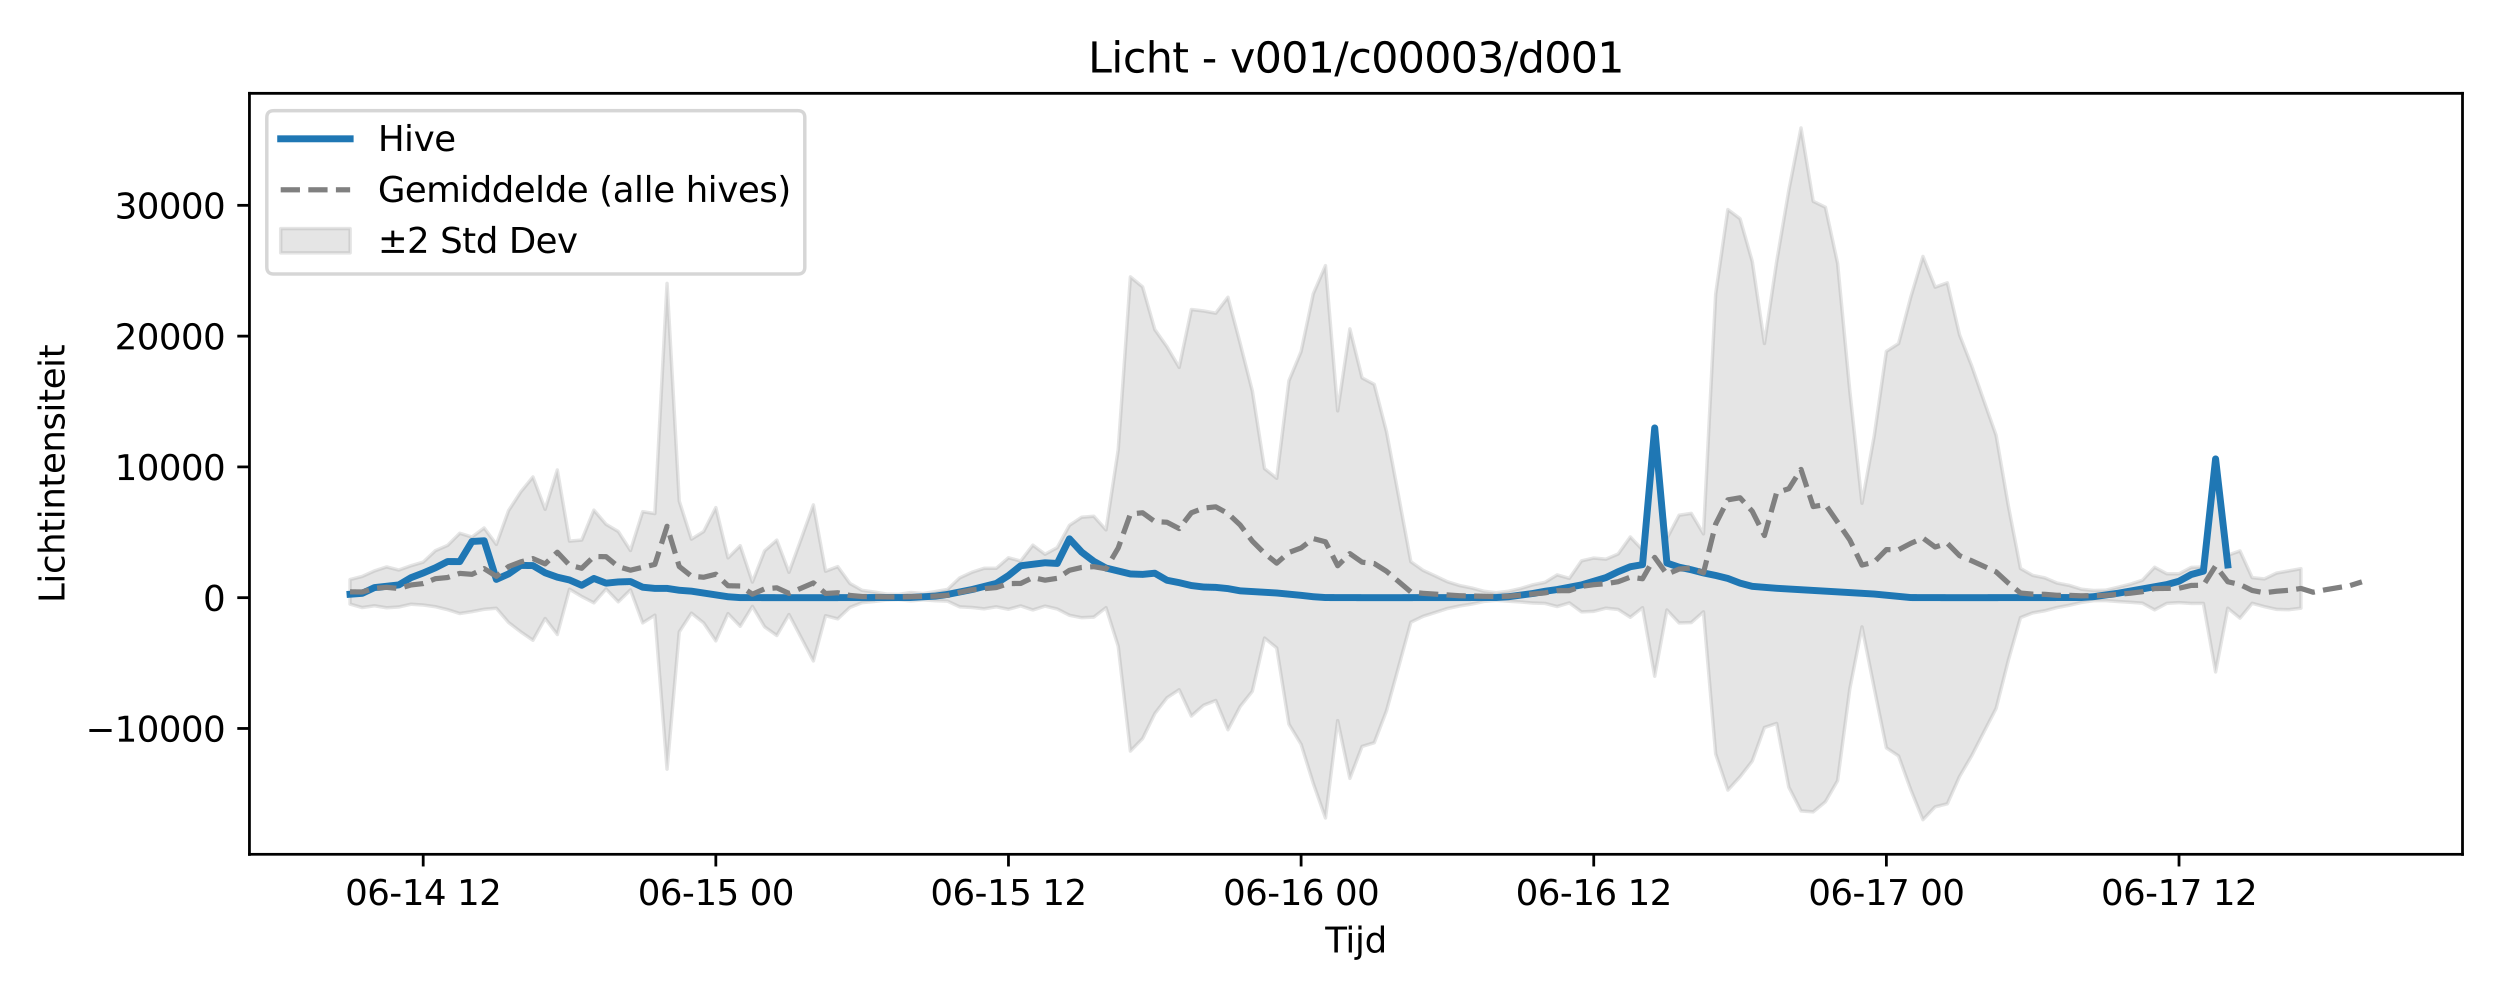 <?xml version="1.0" encoding="utf-8" standalone="no"?>
<!DOCTYPE svg PUBLIC "-//W3C//DTD SVG 1.1//EN"
  "http://www.w3.org/Graphics/SVG/1.1/DTD/svg11.dtd">
<svg xmlns:xlink="http://www.w3.org/1999/xlink" width="720pt" height="288pt" viewBox="0 0 720 288" xmlns="http://www.w3.org/2000/svg" version="1.1">
 <defs>
  <style type="text/css">*{stroke-linejoin: round; stroke-linecap: butt}</style>
 </defs>
 <g id="figure_1">
  <g id="patch_1">
   <path d="M 0 288 
L 720 288 
L 720 0 
L 0 0 
z
" style="fill: #ffffff"/>
  </g>
  <g id="axes_1">
   <g id="patch_2">
    <path d="M 71.84 246.04 
L 709.2 246.04 
L 709.2 26.88 
L 71.84 26.88 
z
" style="fill: #ffffff"/>
   </g>
   <g id="FillBetweenPolyCollection_1">
    <defs>
     <path id="m63adc427f9" d="M 100.811 -121.093 
L 100.811 -114.023 
L 104.323 -113.017 
L 107.834 -113.537 
L 111.346 -112.962 
L 114.857 -113.189 
L 118.369 -113.981 
L 121.881 -113.755 
L 125.392 -113.27 
L 128.904 -112.419 
L 132.416 -111.305 
L 135.927 -111.852 
L 139.439 -112.524 
L 142.95 -112.824 
L 146.462 -108.725 
L 149.974 -106.02 
L 153.485 -103.599 
L 156.997 -109.879 
L 160.509 -105.257 
L 164.02 -118.308 
L 167.532 -116.21 
L 171.043 -114.378 
L 174.555 -118.353 
L 178.067 -114.666 
L 181.578 -118.114 
L 185.09 -108.609 
L 188.602 -110.822 
L 192.113 -66.468 
L 195.625 -106.007 
L 199.136 -111.414 
L 202.648 -108.592 
L 206.16 -103.433 
L 209.671 -111.276 
L 213.183 -107.619 
L 216.695 -113.359 
L 220.206 -107.466 
L 223.718 -104.97 
L 227.229 -111.023 
L 230.741 -104.342 
L 234.253 -97.64 
L 237.764 -110.677 
L 241.276 -109.77 
L 244.788 -113.078 
L 248.299 -114.436 
L 251.811 -114.77 
L 255.322 -115.189 
L 258.834 -115.306 
L 262.346 -114.942 
L 265.857 -115.244 
L 269.369 -114.998 
L 272.881 -114.866 
L 276.392 -113.23 
L 279.904 -113.044 
L 283.415 -112.66 
L 286.927 -113.239 
L 290.439 -112.528 
L 293.95 -113.501 
L 297.462 -112.327 
L 300.974 -113.439 
L 304.485 -112.608 
L 307.997 -110.806 
L 311.508 -110.104 
L 315.02 -110.277 
L 318.532 -112.992 
L 322.043 -101.89 
L 325.555 -71.683 
L 329.067 -75.268 
L 332.578 -82.468 
L 336.09 -87.041 
L 339.601 -89.355 
L 343.113 -81.78 
L 346.625 -84.889 
L 350.136 -86.26 
L 353.648 -77.827 
L 357.16 -84.499 
L 360.671 -88.916 
L 364.183 -104.244 
L 367.694 -101.375 
L 371.206 -79.444 
L 374.718 -73.642 
L 378.229 -62.376 
L 381.741 -52.418 
L 385.253 -80.473 
L 388.764 -63.826 
L 392.276 -73.025 
L 395.787 -74.1 
L 399.299 -83.255 
L 402.811 -95.965 
L 406.322 -108.8 
L 409.834 -110.491 
L 413.346 -111.6 
L 416.857 -112.74 
L 420.369 -113.486 
L 423.88 -114.028 
L 427.392 -114.79 
L 430.904 -115.094 
L 434.415 -114.845 
L 437.927 -114.636 
L 441.439 -114.327 
L 444.95 -114.222 
L 448.462 -113.313 
L 451.973 -114.359 
L 455.485 -111.776 
L 458.997 -111.935 
L 462.508 -112.846 
L 466.02 -112.479 
L 469.532 -110.222 
L 473.043 -112.992 
L 476.555 -93.24 
L 480.066 -112.322 
L 483.578 -108.594 
L 487.09 -108.699 
L 490.601 -111.795 
L 494.113 -70.836 
L 497.625 -60.452 
L 501.136 -64.278 
L 504.648 -68.81 
L 508.159 -78.476 
L 511.671 -79.66 
L 515.183 -61.293 
L 518.694 -54.452 
L 522.206 -54.183 
L 525.718 -57.09 
L 529.229 -63.171 
L 532.741 -89.601 
L 536.252 -107.462 
L 539.764 -89.863 
L 543.276 -72.619 
L 546.787 -70.278 
L 550.299 -60.569 
L 553.811 -51.922 
L 557.322 -55.627 
L 560.834 -56.511 
L 564.345 -64.367 
L 567.857 -70.363 
L 571.369 -77.191 
L 574.88 -83.973 
L 578.392 -97.808 
L 581.904 -110.126 
L 585.415 -111.491 
L 588.927 -112.103 
L 592.438 -113.029 
L 595.95 -113.68 
L 599.462 -114.492 
L 602.973 -115.014 
L 606.485 -115.028 
L 609.997 -114.758 
L 613.508 -114.543 
L 617.02 -114.287 
L 620.531 -112.358 
L 624.043 -114.237 
L 627.555 -114.447 
L 631.066 -114.211 
L 634.578 -114.212 
L 638.09 -94.477 
L 641.601 -112.84 
L 645.113 -109.976 
L 648.624 -114.247 
L 652.136 -113.293 
L 655.648 -112.5 
L 659.159 -112.405 
L 662.671 -112.843 
L 662.671 -124.22 
L 662.671 -124.22 
L 659.159 -123.583 
L 655.648 -122.951 
L 652.136 -121.265 
L 648.624 -121.643 
L 645.113 -129.338 
L 641.601 -128.079 
L 638.09 -155.577 
L 634.578 -124.715 
L 631.066 -124.587 
L 627.555 -122.738 
L 624.043 -122.757 
L 620.531 -124.638 
L 617.02 -120.891 
L 613.508 -119.754 
L 609.997 -118.877 
L 606.485 -118.033 
L 602.973 -117.935 
L 599.462 -118.308 
L 595.95 -119.409 
L 592.438 -120.079 
L 588.927 -121.572 
L 585.415 -122.289 
L 581.904 -124.29 
L 578.392 -142.348 
L 574.88 -162.632 
L 571.369 -172.579 
L 567.857 -182.625 
L 564.345 -191.58 
L 560.834 -206.559 
L 557.322 -205.293 
L 553.811 -214.15 
L 550.299 -202.442 
L 546.787 -189.061 
L 543.276 -186.802 
L 539.764 -162.38 
L 536.252 -143.054 
L 532.741 -175.39 
L 529.229 -212.144 
L 525.718 -228.309 
L 522.206 -230.022 
L 518.694 -251.158 
L 515.183 -233.223 
L 511.671 -212.592 
L 508.159 -189.072 
L 504.648 -212.71 
L 501.136 -225.005 
L 497.625 -227.648 
L 494.113 -203.333 
L 490.601 -134.247 
L 487.09 -140.15 
L 483.578 -139.616 
L 480.066 -132.92 
L 476.555 -161.691 
L 473.043 -129.638 
L 469.532 -133.357 
L 466.02 -128.45 
L 462.508 -126.958 
L 458.997 -127.282 
L 455.485 -126.478 
L 451.973 -121.438 
L 448.462 -122.433 
L 444.95 -120.281 
L 441.439 -119.574 
L 437.927 -118.511 
L 434.415 -117.713 
L 430.904 -117.299 
L 427.392 -117.712 
L 423.88 -118.655 
L 420.369 -119.371 
L 416.857 -120.457 
L 413.346 -122.129 
L 409.834 -123.755 
L 406.322 -126.234 
L 402.811 -145.053 
L 399.299 -163.715 
L 395.787 -177.297 
L 392.276 -179.17 
L 388.764 -193.282 
L 385.253 -169.658 
L 381.741 -211.497 
L 378.229 -203.403 
L 374.718 -186.754 
L 371.206 -178.334 
L 367.694 -150.249 
L 364.183 -153.054 
L 360.671 -175.405 
L 357.16 -189.124 
L 353.648 -202.397 
L 350.136 -197.803 
L 346.625 -198.448 
L 343.113 -198.869 
L 339.601 -182.187 
L 336.09 -188.144 
L 332.578 -193.103 
L 329.067 -205.383 
L 325.555 -208.264 
L 322.043 -158.464 
L 318.532 -135.399 
L 315.02 -139.323 
L 311.508 -139.037 
L 307.997 -136.704 
L 304.485 -130.284 
L 300.974 -128.376 
L 297.462 -131.001 
L 293.95 -126.428 
L 290.439 -127.356 
L 286.927 -124.33 
L 283.415 -124.329 
L 279.904 -123.191 
L 276.392 -121.568 
L 272.881 -118.246 
L 269.369 -117.63 
L 265.857 -117.074 
L 262.346 -117.361 
L 258.834 -116.829 
L 255.322 -116.922 
L 251.811 -117.491 
L 248.299 -117.971 
L 244.788 -119.962 
L 241.276 -124.812 
L 237.764 -123.483 
L 234.253 -142.596 
L 230.741 -132.796 
L 227.229 -123.179 
L 223.718 -132.444 
L 220.206 -129.362 
L 216.695 -120.361 
L 213.183 -130.845 
L 209.671 -127.336 
L 206.16 -141.818 
L 202.648 -134.911 
L 199.136 -132.723 
L 195.625 -143.683 
L 192.113 -206.387 
L 188.602 -140.09 
L 185.09 -140.644 
L 181.578 -129.456 
L 178.067 -134.925 
L 174.555 -136.99 
L 171.043 -141.088 
L 167.532 -132.467 
L 164.02 -132.16 
L 160.509 -152.657 
L 156.997 -141.318 
L 153.485 -150.64 
L 149.974 -146.331 
L 146.462 -140.927 
L 142.95 -131.214 
L 139.439 -135.95 
L 135.927 -133.335 
L 132.416 -134.426 
L 128.904 -130.931 
L 125.392 -129.409 
L 121.881 -126.112 
L 118.369 -125.076 
L 114.857 -123.839 
L 111.346 -124.73 
L 107.834 -123.577 
L 104.323 -121.993 
L 100.811 -121.093 
z
" style="stroke: #808080; stroke-opacity: 0.2"/>
    </defs>
    <g clip-path="url(#p6219e287d2)">
     <use xlink:href="#m63adc427f9" x="0" y="288" style="fill: #808080; fill-opacity: 0.2; stroke: #808080; stroke-opacity: 0.2"/>
    </g>
   </g>
   <g id="matplotlib.axis_1">
    <g id="xtick_1">
     <g id="line2d_1">
      <defs>
       <path id="m00d9bc9b2b" d="M 0 0 
L 0 3.5 
" style="stroke: #000000; stroke-width: 0.8"/>
      </defs>
      <g>
       <use xlink:href="#m00d9bc9b2b" x="121.881" y="246.04" style="stroke: #000000; stroke-width: 0.8"/>
      </g>
     </g>
     <g id="text_1">
      <!-- 06-14 12 -->
      <g transform="translate(99.4 260.638) scale(0.1 -0.1)">
       <defs>
        <path id="DejaVuSans-30" d="M 2034 4250 
Q 1547 4250 1301 3770 
Q 1056 3291 1056 2328 
Q 1056 1369 1301 889 
Q 1547 409 2034 409 
Q 2525 409 2770 889 
Q 3016 1369 3016 2328 
Q 3016 3291 2770 3770 
Q 2525 4250 2034 4250 
z
M 2034 4750 
Q 2819 4750 3233 4129 
Q 3647 3509 3647 2328 
Q 3647 1150 3233 529 
Q 2819 -91 2034 -91 
Q 1250 -91 836 529 
Q 422 1150 422 2328 
Q 422 3509 836 4129 
Q 1250 4750 2034 4750 
z
" transform="scale(0.016)"/>
        <path id="DejaVuSans-36" d="M 2113 2584 
Q 1688 2584 1439 2293 
Q 1191 2003 1191 1497 
Q 1191 994 1439 701 
Q 1688 409 2113 409 
Q 2538 409 2786 701 
Q 3034 994 3034 1497 
Q 3034 2003 2786 2293 
Q 2538 2584 2113 2584 
z
M 3366 4563 
L 3366 3988 
Q 3128 4100 2886 4159 
Q 2644 4219 2406 4219 
Q 1781 4219 1451 3797 
Q 1122 3375 1075 2522 
Q 1259 2794 1537 2939 
Q 1816 3084 2150 3084 
Q 2853 3084 3261 2657 
Q 3669 2231 3669 1497 
Q 3669 778 3244 343 
Q 2819 -91 2113 -91 
Q 1303 -91 875 529 
Q 447 1150 447 2328 
Q 447 3434 972 4092 
Q 1497 4750 2381 4750 
Q 2619 4750 2861 4703 
Q 3103 4656 3366 4563 
z
" transform="scale(0.016)"/>
        <path id="DejaVuSans-2d" d="M 313 2009 
L 1997 2009 
L 1997 1497 
L 313 1497 
L 313 2009 
z
" transform="scale(0.016)"/>
        <path id="DejaVuSans-31" d="M 794 531 
L 1825 531 
L 1825 4091 
L 703 3866 
L 703 4441 
L 1819 4666 
L 2450 4666 
L 2450 531 
L 3481 531 
L 3481 0 
L 794 0 
L 794 531 
z
" transform="scale(0.016)"/>
        <path id="DejaVuSans-34" d="M 2419 4116 
L 825 1625 
L 2419 1625 
L 2419 4116 
z
M 2253 4666 
L 3047 4666 
L 3047 1625 
L 3713 1625 
L 3713 1100 
L 3047 1100 
L 3047 0 
L 2419 0 
L 2419 1100 
L 313 1100 
L 313 1709 
L 2253 4666 
z
" transform="scale(0.016)"/>
        <path id="DejaVuSans-20" transform="scale(0.016)"/>
        <path id="DejaVuSans-32" d="M 1228 531 
L 3431 531 
L 3431 0 
L 469 0 
L 469 531 
Q 828 903 1448 1529 
Q 2069 2156 2228 2338 
Q 2531 2678 2651 2914 
Q 2772 3150 2772 3378 
Q 2772 3750 2511 3984 
Q 2250 4219 1831 4219 
Q 1534 4219 1204 4116 
Q 875 4013 500 3803 
L 500 4441 
Q 881 4594 1212 4672 
Q 1544 4750 1819 4750 
Q 2544 4750 2975 4387 
Q 3406 4025 3406 3419 
Q 3406 3131 3298 2873 
Q 3191 2616 2906 2266 
Q 2828 2175 2409 1742 
Q 1991 1309 1228 531 
z
" transform="scale(0.016)"/>
       </defs>
       <use xlink:href="#DejaVuSans-30"/>
       <use xlink:href="#DejaVuSans-36" transform="translate(63.623 0)"/>
       <use xlink:href="#DejaVuSans-2d" transform="translate(127.246 0)"/>
       <use xlink:href="#DejaVuSans-31" transform="translate(163.33 0)"/>
       <use xlink:href="#DejaVuSans-34" transform="translate(226.953 0)"/>
       <use xlink:href="#DejaVuSans-20" transform="translate(290.576 0)"/>
       <use xlink:href="#DejaVuSans-31" transform="translate(322.363 0)"/>
       <use xlink:href="#DejaVuSans-32" transform="translate(385.986 0)"/>
      </g>
     </g>
    </g>
    <g id="xtick_2">
     <g id="line2d_2">
      <g>
       <use xlink:href="#m00d9bc9b2b" x="206.16" y="246.04" style="stroke: #000000; stroke-width: 0.8"/>
      </g>
     </g>
     <g id="text_2">
      <!-- 06-15 00 -->
      <g transform="translate(183.679 260.638) scale(0.1 -0.1)">
       <defs>
        <path id="DejaVuSans-35" d="M 691 4666 
L 3169 4666 
L 3169 4134 
L 1269 4134 
L 1269 2991 
Q 1406 3038 1543 3061 
Q 1681 3084 1819 3084 
Q 2600 3084 3056 2656 
Q 3513 2228 3513 1497 
Q 3513 744 3044 326 
Q 2575 -91 1722 -91 
Q 1428 -91 1123 -41 
Q 819 9 494 109 
L 494 744 
Q 775 591 1075 516 
Q 1375 441 1709 441 
Q 2250 441 2565 725 
Q 2881 1009 2881 1497 
Q 2881 1984 2565 2268 
Q 2250 2553 1709 2553 
Q 1456 2553 1204 2497 
Q 953 2441 691 2322 
L 691 4666 
z
" transform="scale(0.016)"/>
       </defs>
       <use xlink:href="#DejaVuSans-30"/>
       <use xlink:href="#DejaVuSans-36" transform="translate(63.623 0)"/>
       <use xlink:href="#DejaVuSans-2d" transform="translate(127.246 0)"/>
       <use xlink:href="#DejaVuSans-31" transform="translate(163.33 0)"/>
       <use xlink:href="#DejaVuSans-35" transform="translate(226.953 0)"/>
       <use xlink:href="#DejaVuSans-20" transform="translate(290.576 0)"/>
       <use xlink:href="#DejaVuSans-30" transform="translate(322.363 0)"/>
       <use xlink:href="#DejaVuSans-30" transform="translate(385.986 0)"/>
      </g>
     </g>
    </g>
    <g id="xtick_3">
     <g id="line2d_3">
      <g>
       <use xlink:href="#m00d9bc9b2b" x="290.439" y="246.04" style="stroke: #000000; stroke-width: 0.8"/>
      </g>
     </g>
     <g id="text_3">
      <!-- 06-15 12 -->
      <g transform="translate(267.958 260.638) scale(0.1 -0.1)">
       <use xlink:href="#DejaVuSans-30"/>
       <use xlink:href="#DejaVuSans-36" transform="translate(63.623 0)"/>
       <use xlink:href="#DejaVuSans-2d" transform="translate(127.246 0)"/>
       <use xlink:href="#DejaVuSans-31" transform="translate(163.33 0)"/>
       <use xlink:href="#DejaVuSans-35" transform="translate(226.953 0)"/>
       <use xlink:href="#DejaVuSans-20" transform="translate(290.576 0)"/>
       <use xlink:href="#DejaVuSans-31" transform="translate(322.363 0)"/>
       <use xlink:href="#DejaVuSans-32" transform="translate(385.986 0)"/>
      </g>
     </g>
    </g>
    <g id="xtick_4">
     <g id="line2d_4">
      <g>
       <use xlink:href="#m00d9bc9b2b" x="374.718" y="246.04" style="stroke: #000000; stroke-width: 0.8"/>
      </g>
     </g>
     <g id="text_4">
      <!-- 06-16 00 -->
      <g transform="translate(352.237 260.638) scale(0.1 -0.1)">
       <use xlink:href="#DejaVuSans-30"/>
       <use xlink:href="#DejaVuSans-36" transform="translate(63.623 0)"/>
       <use xlink:href="#DejaVuSans-2d" transform="translate(127.246 0)"/>
       <use xlink:href="#DejaVuSans-31" transform="translate(163.33 0)"/>
       <use xlink:href="#DejaVuSans-36" transform="translate(226.953 0)"/>
       <use xlink:href="#DejaVuSans-20" transform="translate(290.576 0)"/>
       <use xlink:href="#DejaVuSans-30" transform="translate(322.363 0)"/>
       <use xlink:href="#DejaVuSans-30" transform="translate(385.986 0)"/>
      </g>
     </g>
    </g>
    <g id="xtick_5">
     <g id="line2d_5">
      <g>
       <use xlink:href="#m00d9bc9b2b" x="458.997" y="246.04" style="stroke: #000000; stroke-width: 0.8"/>
      </g>
     </g>
     <g id="text_5">
      <!-- 06-16 12 -->
      <g transform="translate(436.516 260.638) scale(0.1 -0.1)">
       <use xlink:href="#DejaVuSans-30"/>
       <use xlink:href="#DejaVuSans-36" transform="translate(63.623 0)"/>
       <use xlink:href="#DejaVuSans-2d" transform="translate(127.246 0)"/>
       <use xlink:href="#DejaVuSans-31" transform="translate(163.33 0)"/>
       <use xlink:href="#DejaVuSans-36" transform="translate(226.953 0)"/>
       <use xlink:href="#DejaVuSans-20" transform="translate(290.576 0)"/>
       <use xlink:href="#DejaVuSans-31" transform="translate(322.363 0)"/>
       <use xlink:href="#DejaVuSans-32" transform="translate(385.986 0)"/>
      </g>
     </g>
    </g>
    <g id="xtick_6">
     <g id="line2d_6">
      <g>
       <use xlink:href="#m00d9bc9b2b" x="543.276" y="246.04" style="stroke: #000000; stroke-width: 0.8"/>
      </g>
     </g>
     <g id="text_6">
      <!-- 06-17 00 -->
      <g transform="translate(520.795 260.638) scale(0.1 -0.1)">
       <defs>
        <path id="DejaVuSans-37" d="M 525 4666 
L 3525 4666 
L 3525 4397 
L 1831 0 
L 1172 0 
L 2766 4134 
L 525 4134 
L 525 4666 
z
" transform="scale(0.016)"/>
       </defs>
       <use xlink:href="#DejaVuSans-30"/>
       <use xlink:href="#DejaVuSans-36" transform="translate(63.623 0)"/>
       <use xlink:href="#DejaVuSans-2d" transform="translate(127.246 0)"/>
       <use xlink:href="#DejaVuSans-31" transform="translate(163.33 0)"/>
       <use xlink:href="#DejaVuSans-37" transform="translate(226.953 0)"/>
       <use xlink:href="#DejaVuSans-20" transform="translate(290.576 0)"/>
       <use xlink:href="#DejaVuSans-30" transform="translate(322.363 0)"/>
       <use xlink:href="#DejaVuSans-30" transform="translate(385.986 0)"/>
      </g>
     </g>
    </g>
    <g id="xtick_7">
     <g id="line2d_7">
      <g>
       <use xlink:href="#m00d9bc9b2b" x="627.555" y="246.04" style="stroke: #000000; stroke-width: 0.8"/>
      </g>
     </g>
     <g id="text_7">
      <!-- 06-17 12 -->
      <g transform="translate(605.074 260.638) scale(0.1 -0.1)">
       <use xlink:href="#DejaVuSans-30"/>
       <use xlink:href="#DejaVuSans-36" transform="translate(63.623 0)"/>
       <use xlink:href="#DejaVuSans-2d" transform="translate(127.246 0)"/>
       <use xlink:href="#DejaVuSans-31" transform="translate(163.33 0)"/>
       <use xlink:href="#DejaVuSans-37" transform="translate(226.953 0)"/>
       <use xlink:href="#DejaVuSans-20" transform="translate(290.576 0)"/>
       <use xlink:href="#DejaVuSans-31" transform="translate(322.363 0)"/>
       <use xlink:href="#DejaVuSans-32" transform="translate(385.986 0)"/>
      </g>
     </g>
    </g>
    <g id="text_8">
     <!-- Tijd -->
     <g transform="translate(381.67 274.317) scale(0.1 -0.1)">
      <defs>
       <path id="DejaVuSans-54" d="M -19 4666 
L 3928 4666 
L 3928 4134 
L 2272 4134 
L 2272 0 
L 1638 0 
L 1638 4134 
L -19 4134 
L -19 4666 
z
" transform="scale(0.016)"/>
       <path id="DejaVuSans-69" d="M 603 3500 
L 1178 3500 
L 1178 0 
L 603 0 
L 603 3500 
z
M 603 4863 
L 1178 4863 
L 1178 4134 
L 603 4134 
L 603 4863 
z
" transform="scale(0.016)"/>
       <path id="DejaVuSans-6a" d="M 603 3500 
L 1178 3500 
L 1178 -63 
Q 1178 -731 923 -1031 
Q 669 -1331 103 -1331 
L -116 -1331 
L -116 -844 
L 38 -844 
Q 366 -844 484 -692 
Q 603 -541 603 -63 
L 603 3500 
z
M 603 4863 
L 1178 4863 
L 1178 4134 
L 603 4134 
L 603 4863 
z
" transform="scale(0.016)"/>
       <path id="DejaVuSans-64" d="M 2906 2969 
L 2906 4863 
L 3481 4863 
L 3481 0 
L 2906 0 
L 2906 525 
Q 2725 213 2448 61 
Q 2172 -91 1784 -91 
Q 1150 -91 751 415 
Q 353 922 353 1747 
Q 353 2572 751 3078 
Q 1150 3584 1784 3584 
Q 2172 3584 2448 3432 
Q 2725 3281 2906 2969 
z
M 947 1747 
Q 947 1113 1208 752 
Q 1469 391 1925 391 
Q 2381 391 2643 752 
Q 2906 1113 2906 1747 
Q 2906 2381 2643 2742 
Q 2381 3103 1925 3103 
Q 1469 3103 1208 2742 
Q 947 2381 947 1747 
z
" transform="scale(0.016)"/>
      </defs>
      <use xlink:href="#DejaVuSans-54"/>
      <use xlink:href="#DejaVuSans-69" transform="translate(57.959 0)"/>
      <use xlink:href="#DejaVuSans-6a" transform="translate(85.742 0)"/>
      <use xlink:href="#DejaVuSans-64" transform="translate(113.525 0)"/>
     </g>
    </g>
   </g>
   <g id="matplotlib.axis_2">
    <g id="ytick_1">
     <g id="line2d_8">
      <defs>
       <path id="mf90d9d9c31" d="M 0 0 
L -3.5 0 
" style="stroke: #000000; stroke-width: 0.8"/>
      </defs>
      <g>
       <use xlink:href="#mf90d9d9c31" x="71.84" y="209.794" style="stroke: #000000; stroke-width: 0.8"/>
      </g>
     </g>
     <g id="text_9">
      <!-- −10000 -->
      <g transform="translate(24.648 213.593) scale(0.1 -0.1)">
       <defs>
        <path id="DejaVuSans-2212" d="M 678 2272 
L 4684 2272 
L 4684 1741 
L 678 1741 
L 678 2272 
z
" transform="scale(0.016)"/>
       </defs>
       <use xlink:href="#DejaVuSans-2212"/>
       <use xlink:href="#DejaVuSans-31" transform="translate(83.789 0)"/>
       <use xlink:href="#DejaVuSans-30" transform="translate(147.412 0)"/>
       <use xlink:href="#DejaVuSans-30" transform="translate(211.035 0)"/>
       <use xlink:href="#DejaVuSans-30" transform="translate(274.658 0)"/>
       <use xlink:href="#DejaVuSans-30" transform="translate(338.281 0)"/>
      </g>
     </g>
    </g>
    <g id="ytick_2">
     <g id="line2d_9">
      <g>
       <use xlink:href="#mf90d9d9c31" x="71.84" y="172.13" style="stroke: #000000; stroke-width: 0.8"/>
      </g>
     </g>
     <g id="text_10">
      <!-- 0 -->
      <g transform="translate(58.477 175.93) scale(0.1 -0.1)">
       <use xlink:href="#DejaVuSans-30"/>
      </g>
     </g>
    </g>
    <g id="ytick_3">
     <g id="line2d_10">
      <g>
       <use xlink:href="#mf90d9d9c31" x="71.84" y="134.467" style="stroke: #000000; stroke-width: 0.8"/>
      </g>
     </g>
     <g id="text_11">
      <!-- 10000 -->
      <g transform="translate(33.028 138.266) scale(0.1 -0.1)">
       <use xlink:href="#DejaVuSans-31"/>
       <use xlink:href="#DejaVuSans-30" transform="translate(63.623 0)"/>
       <use xlink:href="#DejaVuSans-30" transform="translate(127.246 0)"/>
       <use xlink:href="#DejaVuSans-30" transform="translate(190.869 0)"/>
       <use xlink:href="#DejaVuSans-30" transform="translate(254.492 0)"/>
      </g>
     </g>
    </g>
    <g id="ytick_4">
     <g id="line2d_11">
      <g>
       <use xlink:href="#mf90d9d9c31" x="71.84" y="96.803" style="stroke: #000000; stroke-width: 0.8"/>
      </g>
     </g>
     <g id="text_12">
      <!-- 20000 -->
      <g transform="translate(33.028 100.602) scale(0.1 -0.1)">
       <use xlink:href="#DejaVuSans-32"/>
       <use xlink:href="#DejaVuSans-30" transform="translate(63.623 0)"/>
       <use xlink:href="#DejaVuSans-30" transform="translate(127.246 0)"/>
       <use xlink:href="#DejaVuSans-30" transform="translate(190.869 0)"/>
       <use xlink:href="#DejaVuSans-30" transform="translate(254.492 0)"/>
      </g>
     </g>
    </g>
    <g id="ytick_5">
     <g id="line2d_12">
      <g>
       <use xlink:href="#mf90d9d9c31" x="71.84" y="59.139" style="stroke: #000000; stroke-width: 0.8"/>
      </g>
     </g>
     <g id="text_13">
      <!-- 30000 -->
      <g transform="translate(33.028 62.938) scale(0.1 -0.1)">
       <defs>
        <path id="DejaVuSans-33" d="M 2597 2516 
Q 3050 2419 3304 2112 
Q 3559 1806 3559 1356 
Q 3559 666 3084 287 
Q 2609 -91 1734 -91 
Q 1441 -91 1130 -33 
Q 819 25 488 141 
L 488 750 
Q 750 597 1062 519 
Q 1375 441 1716 441 
Q 2309 441 2620 675 
Q 2931 909 2931 1356 
Q 2931 1769 2642 2001 
Q 2353 2234 1838 2234 
L 1294 2234 
L 1294 2753 
L 1863 2753 
Q 2328 2753 2575 2939 
Q 2822 3125 2822 3475 
Q 2822 3834 2567 4026 
Q 2313 4219 1838 4219 
Q 1578 4219 1281 4162 
Q 984 4106 628 3988 
L 628 4550 
Q 988 4650 1302 4700 
Q 1616 4750 1894 4750 
Q 2613 4750 3031 4423 
Q 3450 4097 3450 3541 
Q 3450 3153 3228 2886 
Q 3006 2619 2597 2516 
z
" transform="scale(0.016)"/>
       </defs>
       <use xlink:href="#DejaVuSans-33"/>
       <use xlink:href="#DejaVuSans-30" transform="translate(63.623 0)"/>
       <use xlink:href="#DejaVuSans-30" transform="translate(127.246 0)"/>
       <use xlink:href="#DejaVuSans-30" transform="translate(190.869 0)"/>
       <use xlink:href="#DejaVuSans-30" transform="translate(254.492 0)"/>
      </g>
     </g>
    </g>
    <g id="text_14">
     <!-- Lichtintensiteit -->
     <g transform="translate(18.568 173.656) rotate(-90) scale(0.1 -0.1)">
      <defs>
       <path id="DejaVuSans-4c" d="M 628 4666 
L 1259 4666 
L 1259 531 
L 3531 531 
L 3531 0 
L 628 0 
L 628 4666 
z
" transform="scale(0.016)"/>
       <path id="DejaVuSans-63" d="M 3122 3366 
L 3122 2828 
Q 2878 2963 2633 3030 
Q 2388 3097 2138 3097 
Q 1578 3097 1268 2742 
Q 959 2388 959 1747 
Q 959 1106 1268 751 
Q 1578 397 2138 397 
Q 2388 397 2633 464 
Q 2878 531 3122 666 
L 3122 134 
Q 2881 22 2623 -34 
Q 2366 -91 2075 -91 
Q 1284 -91 818 406 
Q 353 903 353 1747 
Q 353 2603 823 3093 
Q 1294 3584 2113 3584 
Q 2378 3584 2631 3529 
Q 2884 3475 3122 3366 
z
" transform="scale(0.016)"/>
       <path id="DejaVuSans-68" d="M 3513 2113 
L 3513 0 
L 2938 0 
L 2938 2094 
Q 2938 2591 2744 2837 
Q 2550 3084 2163 3084 
Q 1697 3084 1428 2787 
Q 1159 2491 1159 1978 
L 1159 0 
L 581 0 
L 581 4863 
L 1159 4863 
L 1159 2956 
Q 1366 3272 1645 3428 
Q 1925 3584 2291 3584 
Q 2894 3584 3203 3211 
Q 3513 2838 3513 2113 
z
" transform="scale(0.016)"/>
       <path id="DejaVuSans-74" d="M 1172 4494 
L 1172 3500 
L 2356 3500 
L 2356 3053 
L 1172 3053 
L 1172 1153 
Q 1172 725 1289 603 
Q 1406 481 1766 481 
L 2356 481 
L 2356 0 
L 1766 0 
Q 1100 0 847 248 
Q 594 497 594 1153 
L 594 3053 
L 172 3053 
L 172 3500 
L 594 3500 
L 594 4494 
L 1172 4494 
z
" transform="scale(0.016)"/>
       <path id="DejaVuSans-6e" d="M 3513 2113 
L 3513 0 
L 2938 0 
L 2938 2094 
Q 2938 2591 2744 2837 
Q 2550 3084 2163 3084 
Q 1697 3084 1428 2787 
Q 1159 2491 1159 1978 
L 1159 0 
L 581 0 
L 581 3500 
L 1159 3500 
L 1159 2956 
Q 1366 3272 1645 3428 
Q 1925 3584 2291 3584 
Q 2894 3584 3203 3211 
Q 3513 2838 3513 2113 
z
" transform="scale(0.016)"/>
       <path id="DejaVuSans-65" d="M 3597 1894 
L 3597 1613 
L 953 1613 
Q 991 1019 1311 708 
Q 1631 397 2203 397 
Q 2534 397 2845 478 
Q 3156 559 3463 722 
L 3463 178 
Q 3153 47 2828 -22 
Q 2503 -91 2169 -91 
Q 1331 -91 842 396 
Q 353 884 353 1716 
Q 353 2575 817 3079 
Q 1281 3584 2069 3584 
Q 2775 3584 3186 3129 
Q 3597 2675 3597 1894 
z
M 3022 2063 
Q 3016 2534 2758 2815 
Q 2500 3097 2075 3097 
Q 1594 3097 1305 2825 
Q 1016 2553 972 2059 
L 3022 2063 
z
" transform="scale(0.016)"/>
       <path id="DejaVuSans-73" d="M 2834 3397 
L 2834 2853 
Q 2591 2978 2328 3040 
Q 2066 3103 1784 3103 
Q 1356 3103 1142 2972 
Q 928 2841 928 2578 
Q 928 2378 1081 2264 
Q 1234 2150 1697 2047 
L 1894 2003 
Q 2506 1872 2764 1633 
Q 3022 1394 3022 966 
Q 3022 478 2636 193 
Q 2250 -91 1575 -91 
Q 1294 -91 989 -36 
Q 684 19 347 128 
L 347 722 
Q 666 556 975 473 
Q 1284 391 1588 391 
Q 1994 391 2212 530 
Q 2431 669 2431 922 
Q 2431 1156 2273 1281 
Q 2116 1406 1581 1522 
L 1381 1569 
Q 847 1681 609 1914 
Q 372 2147 372 2553 
Q 372 3047 722 3315 
Q 1072 3584 1716 3584 
Q 2034 3584 2315 3537 
Q 2597 3491 2834 3397 
z
" transform="scale(0.016)"/>
      </defs>
      <use xlink:href="#DejaVuSans-4c"/>
      <use xlink:href="#DejaVuSans-69" transform="translate(55.713 0)"/>
      <use xlink:href="#DejaVuSans-63" transform="translate(83.496 0)"/>
      <use xlink:href="#DejaVuSans-68" transform="translate(138.477 0)"/>
      <use xlink:href="#DejaVuSans-74" transform="translate(201.855 0)"/>
      <use xlink:href="#DejaVuSans-69" transform="translate(241.064 0)"/>
      <use xlink:href="#DejaVuSans-6e" transform="translate(268.848 0)"/>
      <use xlink:href="#DejaVuSans-74" transform="translate(332.227 0)"/>
      <use xlink:href="#DejaVuSans-65" transform="translate(371.436 0)"/>
      <use xlink:href="#DejaVuSans-6e" transform="translate(432.959 0)"/>
      <use xlink:href="#DejaVuSans-73" transform="translate(496.338 0)"/>
      <use xlink:href="#DejaVuSans-69" transform="translate(548.438 0)"/>
      <use xlink:href="#DejaVuSans-74" transform="translate(576.221 0)"/>
      <use xlink:href="#DejaVuSans-65" transform="translate(615.43 0)"/>
      <use xlink:href="#DejaVuSans-69" transform="translate(676.953 0)"/>
      <use xlink:href="#DejaVuSans-74" transform="translate(704.736 0)"/>
     </g>
    </g>
   </g>
   <g id="line2d_13">
    <path d="M 100.811 171.142 
L 104.323 170.876 
L 107.834 169.229 
L 114.857 168.456 
L 118.369 166.365 
L 121.881 165.021 
L 125.392 163.524 
L 128.904 161.728 
L 132.416 161.736 
L 135.927 155.945 
L 139.439 155.739 
L 142.95 166.862 
L 146.462 165.29 
L 149.974 162.839 
L 153.485 162.888 
L 156.997 164.967 
L 160.509 166.227 
L 164.02 167.035 
L 167.532 168.564 
L 171.043 166.597 
L 174.555 167.948 
L 178.067 167.597 
L 181.578 167.488 
L 185.09 169.118 
L 188.602 169.46 
L 192.113 169.459 
L 195.625 169.994 
L 199.136 170.255 
L 209.671 171.864 
L 213.183 172.111 
L 234.253 172.13 
L 262.346 172.079 
L 269.369 171.679 
L 272.881 171.195 
L 279.904 169.79 
L 286.927 168.028 
L 290.439 165.759 
L 293.95 162.942 
L 300.974 162.077 
L 304.485 162.271 
L 307.997 155.185 
L 311.508 159.003 
L 315.02 161.667 
L 318.532 163.593 
L 325.555 165.298 
L 329.067 165.423 
L 332.578 165.084 
L 336.09 167.117 
L 339.601 167.805 
L 343.113 168.638 
L 346.625 169.058 
L 350.136 169.163 
L 353.648 169.518 
L 357.16 170.16 
L 367.694 170.783 
L 374.718 171.46 
L 378.229 171.857 
L 381.741 172.095 
L 395.787 172.13 
L 430.904 172.089 
L 434.415 171.865 
L 441.439 170.926 
L 444.95 170.284 
L 448.462 169.79 
L 455.485 168.454 
L 462.508 166.354 
L 466.02 164.656 
L 469.532 163.22 
L 473.043 162.62 
L 476.555 123.249 
L 480.066 162.159 
L 483.578 163.345 
L 487.09 164.093 
L 490.601 165.008 
L 494.113 165.731 
L 497.625 166.596 
L 501.136 167.942 
L 504.648 168.869 
L 511.671 169.428 
L 529.229 170.459 
L 539.764 171.082 
L 550.299 172.097 
L 564.345 172.13 
L 599.462 172.089 
L 602.973 171.842 
L 609.997 170.851 
L 624.043 168.361 
L 627.555 167.39 
L 631.066 165.461 
L 634.578 164.498 
L 638.09 132.172 
L 641.601 162.705 
L 641.601 162.705 
" clip-path="url(#p6219e287d2)" style="fill: none; stroke: #1f77b4; stroke-width: 2; stroke-linecap: square"/>
   </g>
   <g id="line2d_14">
    <path d="M 100.811 170.442 
L 104.323 170.495 
L 107.834 169.443 
L 111.346 169.154 
L 114.857 169.486 
L 118.369 168.471 
L 121.881 168.067 
L 125.392 166.661 
L 128.904 166.325 
L 132.416 165.134 
L 135.927 165.407 
L 139.439 163.763 
L 142.95 165.981 
L 146.462 163.174 
L 149.974 161.825 
L 153.485 160.881 
L 156.997 162.402 
L 160.509 159.043 
L 164.02 162.766 
L 167.532 163.661 
L 171.043 160.267 
L 174.555 160.329 
L 178.067 163.204 
L 181.578 164.215 
L 188.602 162.544 
L 192.113 151.572 
L 195.625 163.155 
L 199.136 165.932 
L 202.648 166.248 
L 206.16 165.375 
L 209.671 168.694 
L 213.183 168.768 
L 216.695 171.14 
L 220.206 169.586 
L 223.718 169.293 
L 227.229 170.899 
L 234.253 167.882 
L 237.764 170.92 
L 241.276 170.709 
L 244.788 171.48 
L 248.299 171.796 
L 258.834 171.932 
L 269.369 171.686 
L 272.881 171.444 
L 276.392 170.601 
L 279.904 169.882 
L 286.927 169.216 
L 290.439 168.058 
L 293.95 168.036 
L 297.462 166.336 
L 300.974 167.093 
L 304.485 166.554 
L 307.997 164.245 
L 311.508 163.429 
L 315.02 163.2 
L 318.532 163.804 
L 322.043 157.823 
L 325.555 148.027 
L 329.067 147.674 
L 332.578 150.215 
L 336.09 150.407 
L 339.601 152.229 
L 343.113 147.676 
L 346.625 146.332 
L 350.136 145.968 
L 353.648 147.888 
L 357.16 151.188 
L 360.671 155.84 
L 364.183 159.351 
L 367.694 162.188 
L 371.206 159.111 
L 374.718 157.802 
L 378.229 155.11 
L 381.741 156.042 
L 385.253 162.935 
L 388.764 159.446 
L 392.276 161.903 
L 395.787 162.302 
L 399.299 164.515 
L 406.322 170.483 
L 409.834 170.877 
L 420.369 171.571 
L 430.904 171.804 
L 434.415 171.721 
L 444.95 170.749 
L 448.462 170.127 
L 451.973 170.101 
L 455.485 168.873 
L 458.997 168.391 
L 462.508 168.098 
L 466.02 167.536 
L 469.532 166.211 
L 473.043 166.685 
L 476.555 160.535 
L 480.066 165.379 
L 483.578 163.895 
L 487.09 163.575 
L 490.601 164.979 
L 494.113 150.915 
L 497.625 143.95 
L 501.136 143.359 
L 504.648 147.24 
L 508.159 154.226 
L 511.671 141.874 
L 515.183 140.742 
L 518.694 135.195 
L 522.206 145.897 
L 525.718 145.3 
L 532.741 155.505 
L 536.252 162.742 
L 539.764 161.879 
L 543.276 158.29 
L 546.787 158.33 
L 550.299 156.495 
L 553.811 154.964 
L 557.322 157.54 
L 560.834 156.465 
L 564.345 160.027 
L 567.857 161.506 
L 574.88 164.698 
L 578.392 167.922 
L 581.904 170.792 
L 585.415 171.11 
L 588.927 171.162 
L 592.438 171.446 
L 595.95 171.455 
L 599.462 171.6 
L 606.485 171.469 
L 613.508 170.851 
L 617.02 170.411 
L 620.531 169.502 
L 627.555 169.408 
L 631.066 168.601 
L 634.578 168.537 
L 638.09 162.973 
L 641.601 167.54 
L 645.113 168.343 
L 648.624 170.055 
L 652.136 170.721 
L 655.648 170.274 
L 659.159 170.006 
L 662.671 169.468 
L 666.183 170.561 
L 669.694 169.849 
L 676.717 168.673 
L 680.229 167.576 
L 680.229 167.576 
" clip-path="url(#p6219e287d2)" style="fill: none; stroke-dasharray: 5.55,2.4; stroke-dashoffset: 0; stroke: #808080; stroke-width: 1.5"/>
   </g>
   <g id="patch_3">
    <path d="M 71.84 246.04 
L 71.84 26.88 
" style="fill: none; stroke: #000000; stroke-width: 0.8; stroke-linejoin: miter; stroke-linecap: square"/>
   </g>
   <g id="patch_4">
    <path d="M 709.2 246.04 
L 709.2 26.88 
" style="fill: none; stroke: #000000; stroke-width: 0.8; stroke-linejoin: miter; stroke-linecap: square"/>
   </g>
   <g id="patch_5">
    <path d="M 71.84 246.04 
L 709.2 246.04 
" style="fill: none; stroke: #000000; stroke-width: 0.8; stroke-linejoin: miter; stroke-linecap: square"/>
   </g>
   <g id="patch_6">
    <path d="M 71.84 26.88 
L 709.2 26.88 
" style="fill: none; stroke: #000000; stroke-width: 0.8; stroke-linejoin: miter; stroke-linecap: square"/>
   </g>
   <g id="text_15">
    <!-- Licht - v001/c00003/d001 -->
    <g transform="translate(313.383 20.88) scale(0.12 -0.12)">
     <defs>
      <path id="DejaVuSans-76" d="M 191 3500 
L 800 3500 
L 1894 563 
L 2988 3500 
L 3597 3500 
L 2284 0 
L 1503 0 
L 191 3500 
z
" transform="scale(0.016)"/>
      <path id="DejaVuSans-2f" d="M 1625 4666 
L 2156 4666 
L 531 -594 
L 0 -594 
L 1625 4666 
z
" transform="scale(0.016)"/>
     </defs>
     <use xlink:href="#DejaVuSans-4c"/>
     <use xlink:href="#DejaVuSans-69" transform="translate(55.713 0)"/>
     <use xlink:href="#DejaVuSans-63" transform="translate(83.496 0)"/>
     <use xlink:href="#DejaVuSans-68" transform="translate(138.477 0)"/>
     <use xlink:href="#DejaVuSans-74" transform="translate(201.855 0)"/>
     <use xlink:href="#DejaVuSans-20" transform="translate(241.064 0)"/>
     <use xlink:href="#DejaVuSans-2d" transform="translate(272.852 0)"/>
     <use xlink:href="#DejaVuSans-20" transform="translate(308.936 0)"/>
     <use xlink:href="#DejaVuSans-76" transform="translate(340.723 0)"/>
     <use xlink:href="#DejaVuSans-30" transform="translate(399.902 0)"/>
     <use xlink:href="#DejaVuSans-30" transform="translate(463.525 0)"/>
     <use xlink:href="#DejaVuSans-31" transform="translate(527.148 0)"/>
     <use xlink:href="#DejaVuSans-2f" transform="translate(590.771 0)"/>
     <use xlink:href="#DejaVuSans-63" transform="translate(624.463 0)"/>
     <use xlink:href="#DejaVuSans-30" transform="translate(679.443 0)"/>
     <use xlink:href="#DejaVuSans-30" transform="translate(743.066 0)"/>
     <use xlink:href="#DejaVuSans-30" transform="translate(806.689 0)"/>
     <use xlink:href="#DejaVuSans-30" transform="translate(870.312 0)"/>
     <use xlink:href="#DejaVuSans-33" transform="translate(933.936 0)"/>
     <use xlink:href="#DejaVuSans-2f" transform="translate(997.559 0)"/>
     <use xlink:href="#DejaVuSans-64" transform="translate(1031.25 0)"/>
     <use xlink:href="#DejaVuSans-30" transform="translate(1094.727 0)"/>
     <use xlink:href="#DejaVuSans-30" transform="translate(1158.35 0)"/>
     <use xlink:href="#DejaVuSans-31" transform="translate(1221.973 0)"/>
    </g>
   </g>
   <g id="legend_1">
    <g id="patch_7">
     <path d="M 78.84 78.914 
L 229.784 78.914 
Q 231.784 78.914 231.784 76.914 
L 231.784 33.88 
Q 231.784 31.88 229.784 31.88 
L 78.84 31.88 
Q 76.84 31.88 76.84 33.88 
L 76.84 76.914 
Q 76.84 78.914 78.84 78.914 
z
" style="fill: #ffffff; opacity: 0.8; stroke: #cccccc; stroke-linejoin: miter"/>
    </g>
    <g id="line2d_15">
     <path d="M 80.84 39.978 
L 90.84 39.978 
L 100.84 39.978 
" style="fill: none; stroke: #1f77b4; stroke-width: 2; stroke-linecap: square"/>
    </g>
    <g id="text_16">
     <!-- Hive -->
     <g transform="translate(108.84 43.478) scale(0.1 -0.1)">
      <defs>
       <path id="DejaVuSans-48" d="M 628 4666 
L 1259 4666 
L 1259 2753 
L 3553 2753 
L 3553 4666 
L 4184 4666 
L 4184 0 
L 3553 0 
L 3553 2222 
L 1259 2222 
L 1259 0 
L 628 0 
L 628 4666 
z
" transform="scale(0.016)"/>
      </defs>
      <use xlink:href="#DejaVuSans-48"/>
      <use xlink:href="#DejaVuSans-69" transform="translate(75.195 0)"/>
      <use xlink:href="#DejaVuSans-76" transform="translate(102.979 0)"/>
      <use xlink:href="#DejaVuSans-65" transform="translate(162.158 0)"/>
     </g>
    </g>
    <g id="line2d_16">
     <path d="M 80.84 54.657 
L 90.84 54.657 
L 100.84 54.657 
" style="fill: none; stroke-dasharray: 5.55,2.4; stroke-dashoffset: 0; stroke: #808080; stroke-width: 1.5"/>
    </g>
    <g id="text_17">
     <!-- Gemiddelde (alle hives) -->
     <g transform="translate(108.84 58.157) scale(0.1 -0.1)">
      <defs>
       <path id="DejaVuSans-47" d="M 3809 666 
L 3809 1919 
L 2778 1919 
L 2778 2438 
L 4434 2438 
L 4434 434 
Q 4069 175 3628 42 
Q 3188 -91 2688 -91 
Q 1594 -91 976 548 
Q 359 1188 359 2328 
Q 359 3472 976 4111 
Q 1594 4750 2688 4750 
Q 3144 4750 3555 4637 
Q 3966 4525 4313 4306 
L 4313 3634 
Q 3963 3931 3569 4081 
Q 3175 4231 2741 4231 
Q 1884 4231 1454 3753 
Q 1025 3275 1025 2328 
Q 1025 1384 1454 906 
Q 1884 428 2741 428 
Q 3075 428 3337 486 
Q 3600 544 3809 666 
z
" transform="scale(0.016)"/>
       <path id="DejaVuSans-6d" d="M 3328 2828 
Q 3544 3216 3844 3400 
Q 4144 3584 4550 3584 
Q 5097 3584 5394 3201 
Q 5691 2819 5691 2113 
L 5691 0 
L 5113 0 
L 5113 2094 
Q 5113 2597 4934 2840 
Q 4756 3084 4391 3084 
Q 3944 3084 3684 2787 
Q 3425 2491 3425 1978 
L 3425 0 
L 2847 0 
L 2847 2094 
Q 2847 2600 2669 2842 
Q 2491 3084 2119 3084 
Q 1678 3084 1418 2786 
Q 1159 2488 1159 1978 
L 1159 0 
L 581 0 
L 581 3500 
L 1159 3500 
L 1159 2956 
Q 1356 3278 1631 3431 
Q 1906 3584 2284 3584 
Q 2666 3584 2933 3390 
Q 3200 3197 3328 2828 
z
" transform="scale(0.016)"/>
       <path id="DejaVuSans-6c" d="M 603 4863 
L 1178 4863 
L 1178 0 
L 603 0 
L 603 4863 
z
" transform="scale(0.016)"/>
       <path id="DejaVuSans-28" d="M 1984 4856 
Q 1566 4138 1362 3434 
Q 1159 2731 1159 2009 
Q 1159 1288 1364 580 
Q 1569 -128 1984 -844 
L 1484 -844 
Q 1016 -109 783 600 
Q 550 1309 550 2009 
Q 550 2706 781 3412 
Q 1013 4119 1484 4856 
L 1984 4856 
z
" transform="scale(0.016)"/>
       <path id="DejaVuSans-61" d="M 2194 1759 
Q 1497 1759 1228 1600 
Q 959 1441 959 1056 
Q 959 750 1161 570 
Q 1363 391 1709 391 
Q 2188 391 2477 730 
Q 2766 1069 2766 1631 
L 2766 1759 
L 2194 1759 
z
M 3341 1997 
L 3341 0 
L 2766 0 
L 2766 531 
Q 2569 213 2275 61 
Q 1981 -91 1556 -91 
Q 1019 -91 701 211 
Q 384 513 384 1019 
Q 384 1609 779 1909 
Q 1175 2209 1959 2209 
L 2766 2209 
L 2766 2266 
Q 2766 2663 2505 2880 
Q 2244 3097 1772 3097 
Q 1472 3097 1187 3025 
Q 903 2953 641 2809 
L 641 3341 
Q 956 3463 1253 3523 
Q 1550 3584 1831 3584 
Q 2591 3584 2966 3190 
Q 3341 2797 3341 1997 
z
" transform="scale(0.016)"/>
       <path id="DejaVuSans-29" d="M 513 4856 
L 1013 4856 
Q 1481 4119 1714 3412 
Q 1947 2706 1947 2009 
Q 1947 1309 1714 600 
Q 1481 -109 1013 -844 
L 513 -844 
Q 928 -128 1133 580 
Q 1338 1288 1338 2009 
Q 1338 2731 1133 3434 
Q 928 4138 513 4856 
z
" transform="scale(0.016)"/>
      </defs>
      <use xlink:href="#DejaVuSans-47"/>
      <use xlink:href="#DejaVuSans-65" transform="translate(77.49 0)"/>
      <use xlink:href="#DejaVuSans-6d" transform="translate(139.014 0)"/>
      <use xlink:href="#DejaVuSans-69" transform="translate(236.426 0)"/>
      <use xlink:href="#DejaVuSans-64" transform="translate(264.209 0)"/>
      <use xlink:href="#DejaVuSans-64" transform="translate(327.686 0)"/>
      <use xlink:href="#DejaVuSans-65" transform="translate(391.162 0)"/>
      <use xlink:href="#DejaVuSans-6c" transform="translate(452.686 0)"/>
      <use xlink:href="#DejaVuSans-64" transform="translate(480.469 0)"/>
      <use xlink:href="#DejaVuSans-65" transform="translate(543.945 0)"/>
      <use xlink:href="#DejaVuSans-20" transform="translate(605.469 0)"/>
      <use xlink:href="#DejaVuSans-28" transform="translate(637.256 0)"/>
      <use xlink:href="#DejaVuSans-61" transform="translate(676.27 0)"/>
      <use xlink:href="#DejaVuSans-6c" transform="translate(737.549 0)"/>
      <use xlink:href="#DejaVuSans-6c" transform="translate(765.332 0)"/>
      <use xlink:href="#DejaVuSans-65" transform="translate(793.115 0)"/>
      <use xlink:href="#DejaVuSans-20" transform="translate(854.639 0)"/>
      <use xlink:href="#DejaVuSans-68" transform="translate(886.426 0)"/>
      <use xlink:href="#DejaVuSans-69" transform="translate(949.805 0)"/>
      <use xlink:href="#DejaVuSans-76" transform="translate(977.588 0)"/>
      <use xlink:href="#DejaVuSans-65" transform="translate(1036.768 0)"/>
      <use xlink:href="#DejaVuSans-73" transform="translate(1098.291 0)"/>
      <use xlink:href="#DejaVuSans-29" transform="translate(1150.391 0)"/>
     </g>
    </g>
    <g id="patch_8">
     <path d="M 80.84 72.835 
L 100.84 72.835 
L 100.84 65.835 
L 80.84 65.835 
z
" style="fill: #808080; fill-opacity: 0.2; stroke: #808080; stroke-opacity: 0.2; stroke-linejoin: miter"/>
    </g>
    <g id="text_18">
     <!-- ±2 Std Dev -->
     <g transform="translate(108.84 72.835) scale(0.1 -0.1)">
      <defs>
       <path id="DejaVuSans-b1" d="M 2944 4013 
L 2944 2803 
L 4684 2803 
L 4684 2272 
L 2944 2272 
L 2944 1063 
L 2419 1063 
L 2419 2272 
L 678 2272 
L 678 2803 
L 2419 2803 
L 2419 4013 
L 2944 4013 
z
M 678 531 
L 4684 531 
L 4684 0 
L 678 0 
L 678 531 
z
" transform="scale(0.016)"/>
       <path id="DejaVuSans-53" d="M 3425 4513 
L 3425 3897 
Q 3066 4069 2747 4153 
Q 2428 4238 2131 4238 
Q 1616 4238 1336 4038 
Q 1056 3838 1056 3469 
Q 1056 3159 1242 3001 
Q 1428 2844 1947 2747 
L 2328 2669 
Q 3034 2534 3370 2195 
Q 3706 1856 3706 1288 
Q 3706 609 3251 259 
Q 2797 -91 1919 -91 
Q 1588 -91 1214 -16 
Q 841 59 441 206 
L 441 856 
Q 825 641 1194 531 
Q 1563 422 1919 422 
Q 2459 422 2753 634 
Q 3047 847 3047 1241 
Q 3047 1584 2836 1778 
Q 2625 1972 2144 2069 
L 1759 2144 
Q 1053 2284 737 2584 
Q 422 2884 422 3419 
Q 422 4038 858 4394 
Q 1294 4750 2059 4750 
Q 2388 4750 2728 4690 
Q 3069 4631 3425 4513 
z
" transform="scale(0.016)"/>
       <path id="DejaVuSans-44" d="M 1259 4147 
L 1259 519 
L 2022 519 
Q 2988 519 3436 956 
Q 3884 1394 3884 2338 
Q 3884 3275 3436 3711 
Q 2988 4147 2022 4147 
L 1259 4147 
z
M 628 4666 
L 1925 4666 
Q 3281 4666 3915 4102 
Q 4550 3538 4550 2338 
Q 4550 1131 3912 565 
Q 3275 0 1925 0 
L 628 0 
L 628 4666 
z
" transform="scale(0.016)"/>
      </defs>
      <use xlink:href="#DejaVuSans-b1"/>
      <use xlink:href="#DejaVuSans-32" transform="translate(83.789 0)"/>
      <use xlink:href="#DejaVuSans-20" transform="translate(147.412 0)"/>
      <use xlink:href="#DejaVuSans-53" transform="translate(179.199 0)"/>
      <use xlink:href="#DejaVuSans-74" transform="translate(242.676 0)"/>
      <use xlink:href="#DejaVuSans-64" transform="translate(281.885 0)"/>
      <use xlink:href="#DejaVuSans-20" transform="translate(345.361 0)"/>
      <use xlink:href="#DejaVuSans-44" transform="translate(377.148 0)"/>
      <use xlink:href="#DejaVuSans-65" transform="translate(454.15 0)"/>
      <use xlink:href="#DejaVuSans-76" transform="translate(515.674 0)"/>
     </g>
    </g>
   </g>
  </g>
 </g>
 <defs>
  <clipPath id="p6219e287d2">
   <rect x="71.84" y="26.88" width="637.36" height="219.16"/>
  </clipPath>
 </defs>
</svg>
